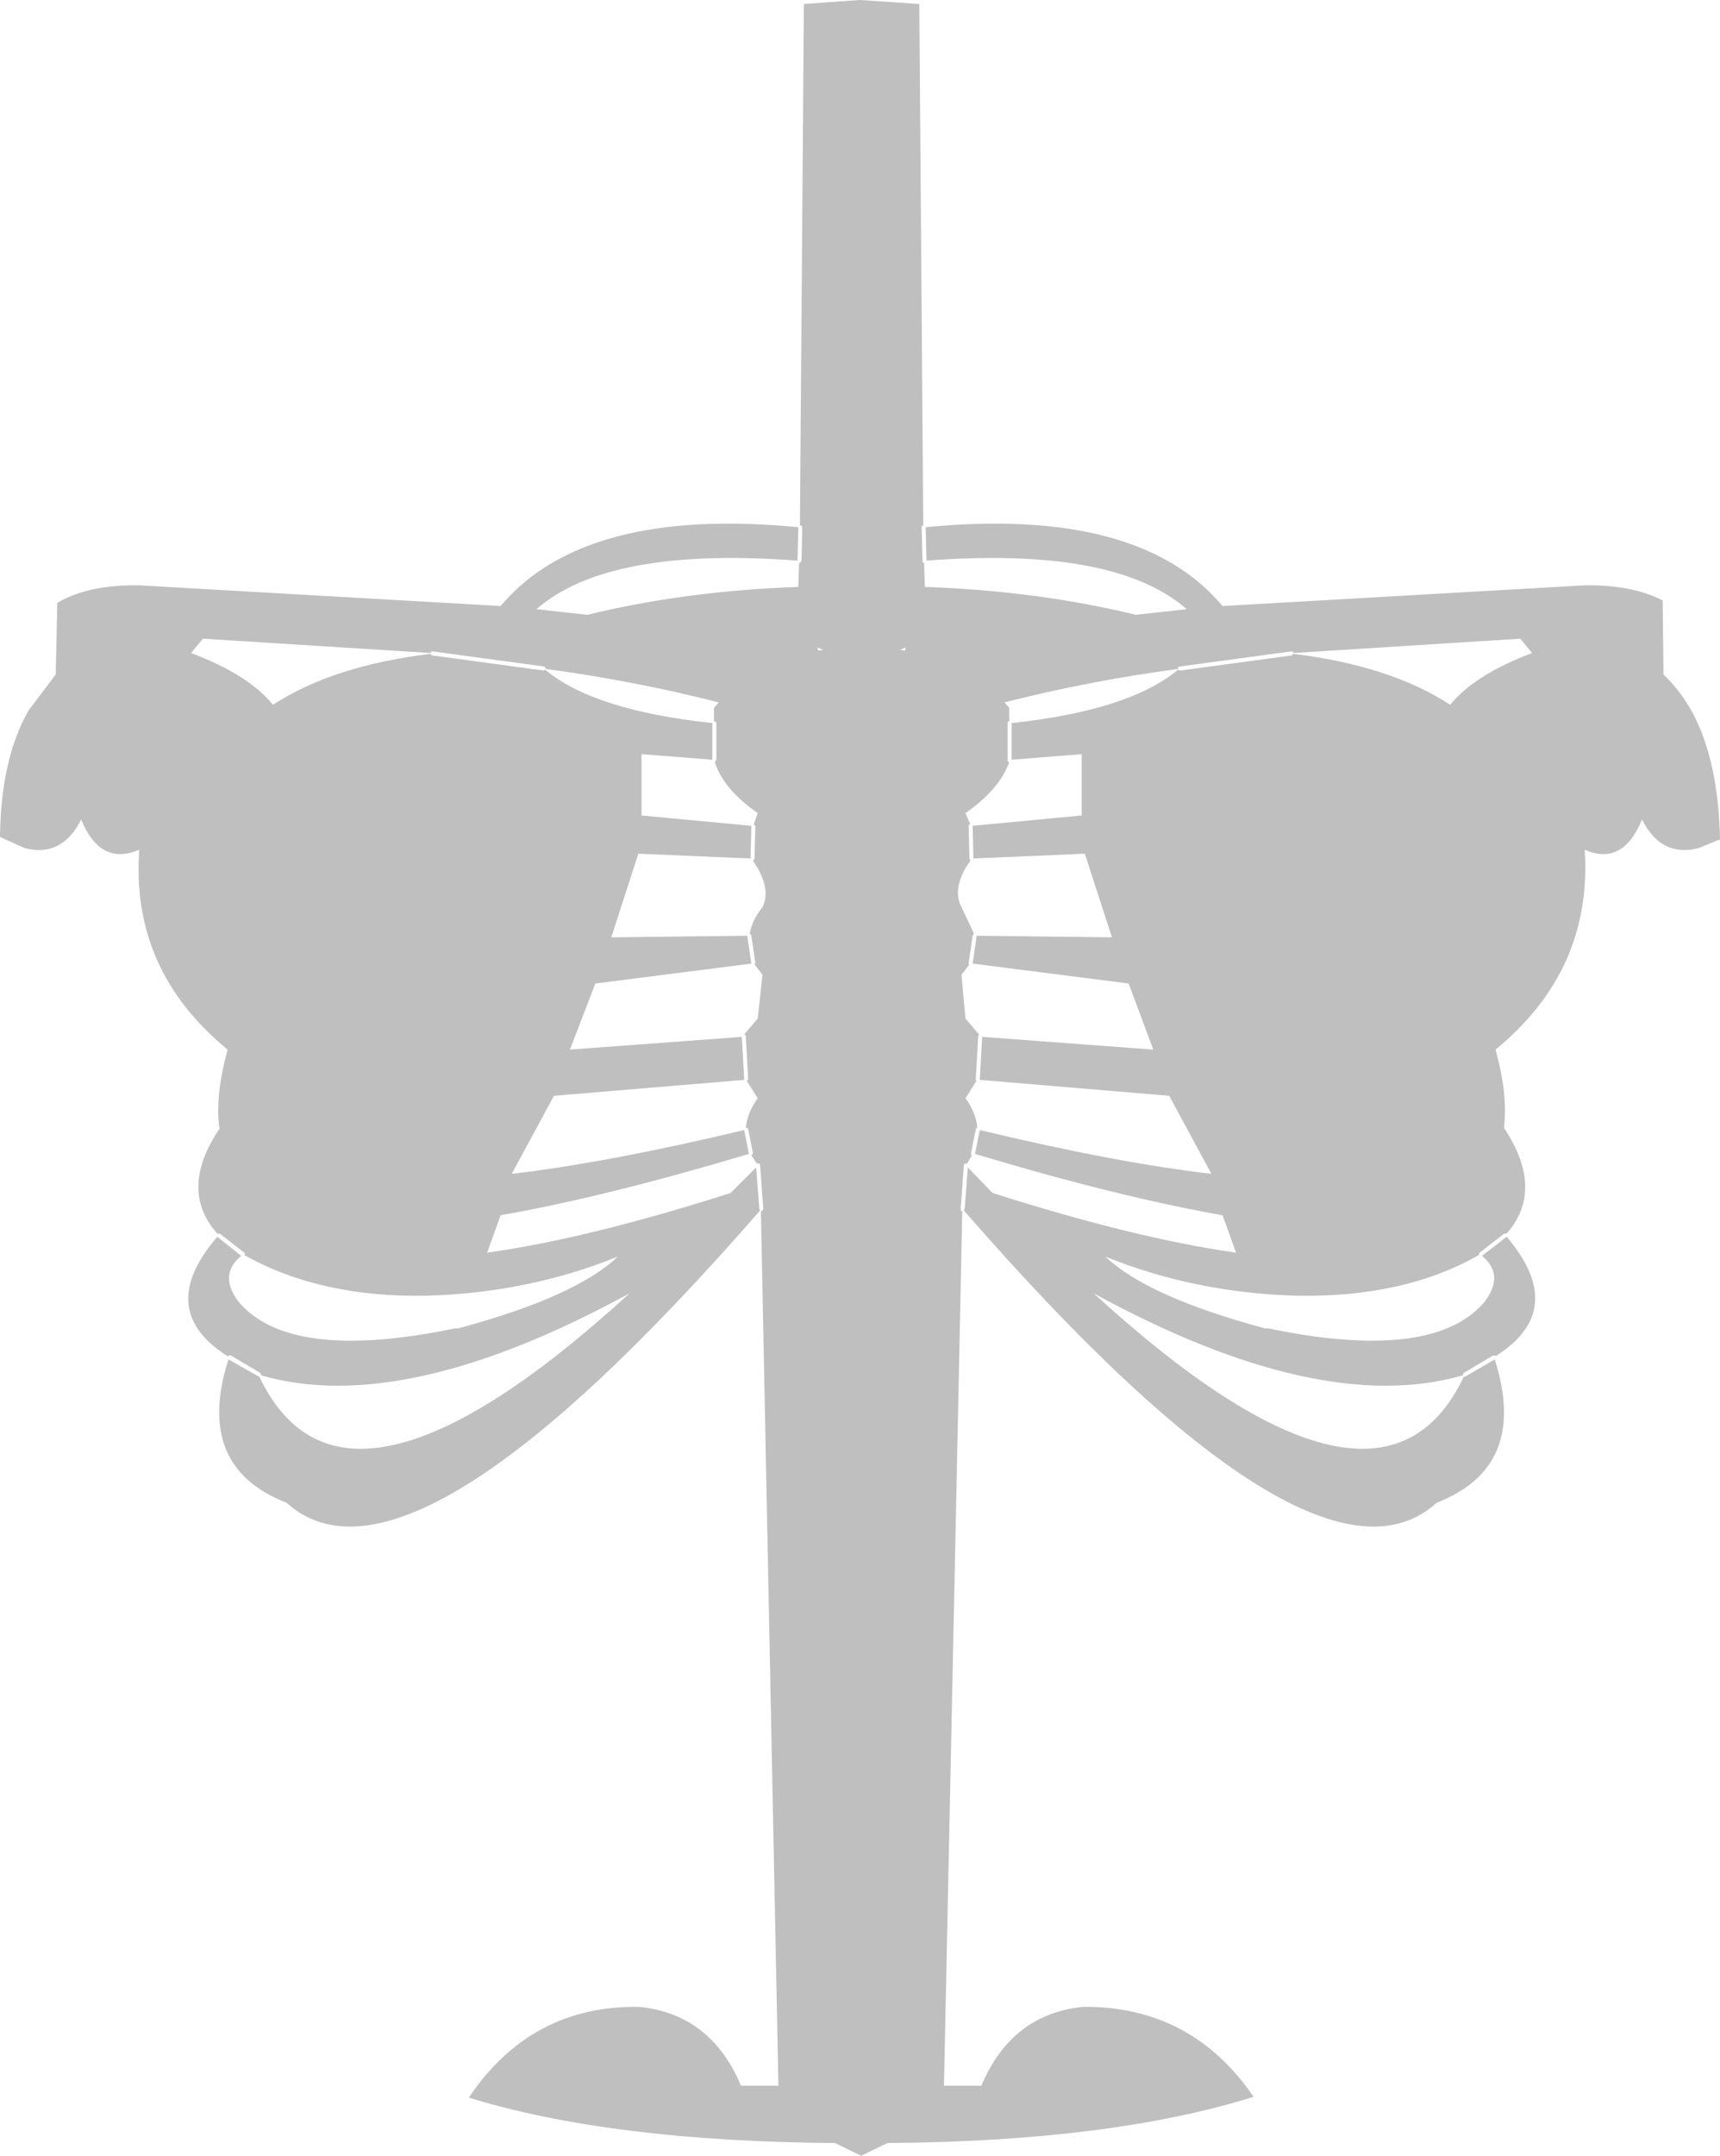 <?xml version="1.0" encoding="UTF-8" standalone="no"?>
<svg xmlns:xlink="http://www.w3.org/1999/xlink" height="135.35px" width="108.05px" xmlns="http://www.w3.org/2000/svg">
  <g transform="matrix(1.0, 0.0, 0.0, 1.0, 54.2, 106.35)">
    <path d="M50.25 -68.65 L50.3 -64.0 Q51.35 -63.0 52.1 -61.65 53.75 -58.6 53.85 -53.65 L52.5 -53.1 Q50.15 -52.5 48.95 -54.9 47.75 -51.95 45.35 -53.0 45.85 -45.45 39.75 -40.45 40.5 -37.75 40.3 -35.75 L40.3 -35.5 Q42.85 -31.65 40.45 -28.9 L40.4 -28.9 40.3 -28.9 38.75 -27.7 38.7 -27.6 38.7 -27.55 Q33.95 -24.85 27.15 -25.0 20.8 -25.2 15.25 -27.45 17.85 -24.95 25.25 -22.95 L25.45 -22.95 Q35.8 -20.8 39.05 -24.6 40.35 -26.3 38.9 -27.5 L40.45 -28.7 Q44.35 -24.1 39.75 -21.2 L39.7 -21.25 39.6 -21.25 37.75 -20.15 37.7 -20.05 37.7 -20.0 Q28.7 -17.4 14.5 -25.15 32.45 -8.75 37.75 -19.9 L37.8 -19.9 37.9 -19.95 39.7 -21.0 Q41.85 -14.25 36.05 -12.0 28.4 -5.05 6.35 -30.35 L6.4 -30.45 6.6 -33.05 8.15 -31.45 Q17.1 -28.6 23.45 -27.7 L22.6 -30.05 Q16.05 -31.2 7.05 -33.9 L7.35 -35.4 Q15.9 -33.35 21.9 -32.65 L19.25 -37.55 7.35 -38.55 7.5 -41.25 18.25 -40.45 16.7 -44.6 6.9 -45.85 7.15 -47.55 7.15 -47.6 15.65 -47.5 13.95 -52.75 6.95 -52.45 6.9 -54.5 13.75 -55.15 13.75 -59.0 9.35 -58.65 9.35 -60.95 Q16.75 -61.75 19.8 -64.3 L19.85 -64.3 Q19.85 -64.25 19.95 -64.25 L26.95 -65.2 27.0 -65.25 27.05 -65.3 Q33.15 -64.55 36.9 -62.1 38.45 -64.0 42.05 -65.35 L41.3 -66.25 27.05 -65.35 27.0 -65.45 26.9 -65.45 19.9 -64.5 19.8 -64.45 19.8 -64.35 Q14.2 -63.6 8.9 -62.25 L9.2 -61.9 9.2 -61.05 9.1 -61.05 9.1 -60.95 9.1 -58.65 9.1 -58.55 9.2 -58.5 Q8.6 -56.8 6.45 -55.3 L6.75 -54.6 6.65 -54.55 6.65 -54.5 6.7 -52.45 6.75 -52.35 6.75 -52.3 6.45 -51.85 Q5.65 -50.4 6.2 -49.4 L7.0 -47.7 6.95 -47.7 6.9 -47.6 6.65 -45.9 6.65 -45.8 6.7 -45.8 6.2 -45.15 6.45 -42.4 7.3 -41.4 7.25 -41.3 7.1 -38.6 7.1 -38.5 7.15 -38.5 6.45 -37.4 Q7.1 -36.5 7.2 -35.55 L7.15 -35.55 7.1 -35.45 6.8 -33.95 6.8 -33.85 6.85 -33.8 6.55 -33.3 6.45 -33.3 6.4 -33.3 6.35 -33.2 6.15 -30.45 6.15 -30.35 6.25 -30.3 5.1 24.6 7.45 24.6 Q9.35 20.1 13.85 19.65 20.65 19.6 24.55 25.3 15.6 28.1 1.55 28.2 L-0.1 29.0 -1.75 28.2 Q-15.8 28.1 -24.75 25.35 -20.85 19.55 -14.05 19.65 -9.55 20.1 -7.65 24.6 L-5.3 24.6 -6.4 -30.3 -6.3 -30.35 -6.25 -30.45 -6.45 -33.2 -6.5 -33.3 -6.6 -33.3 -6.65 -33.3 -7.0 -33.8 -6.95 -33.85 -6.9 -33.95 -7.2 -35.45 -7.25 -35.55 -7.35 -35.55 Q-7.25 -36.5 -6.6 -37.4 L-7.3 -38.5 -7.25 -38.5 -7.2 -38.6 -7.35 -41.3 -7.4 -41.4 -7.45 -41.4 -6.6 -42.4 -6.3 -45.15 -6.8 -45.8 -6.75 -45.9 -7.0 -47.6 -7.05 -47.7 -7.1 -47.7 Q-7.0 -48.5 -6.3 -49.4 -5.8 -50.4 -6.6 -51.85 L-6.9 -52.3 -6.85 -52.35 -6.8 -52.45 -6.75 -54.5 -6.8 -54.55 -6.85 -54.6 -6.6 -55.3 Q-8.75 -56.8 -9.3 -58.5 L-9.25 -58.55 -9.2 -58.65 -9.2 -60.95 -9.25 -61.05 -9.35 -61.05 -9.35 -61.9 -9.05 -62.25 Q-14.35 -63.6 -19.9 -64.35 L-19.95 -64.45 -20.0 -64.5 -27.0 -65.45 -27.1 -65.45 -27.15 -65.35 -41.45 -66.25 -42.2 -65.35 Q-38.6 -64.0 -37.05 -62.1 -33.3 -64.55 -27.15 -65.3 L-27.15 -65.25 -27.05 -65.2 -20.05 -64.25 -19.95 -64.3 Q-16.9 -61.75 -9.45 -60.95 L-9.45 -58.65 -13.9 -59.0 -13.9 -55.15 -7.0 -54.5 -7.05 -52.45 -14.1 -52.75 -15.8 -47.5 -7.25 -47.6 -7.25 -47.55 -7.0 -45.85 -16.8 -44.6 -18.4 -40.45 -7.6 -41.25 -7.45 -38.55 -19.4 -37.55 -22.05 -32.65 Q-16.05 -33.35 -7.45 -35.4 L-7.15 -33.9 Q-16.2 -31.2 -22.75 -30.05 L-23.6 -27.7 Q-17.2 -28.6 -8.3 -31.45 L-6.7 -33.05 -6.5 -30.45 -6.45 -30.35 Q-28.5 -5.05 -36.2 -12.0 -42.0 -14.25 -39.85 -21.0 L-38.0 -19.95 -37.9 -19.9 Q-32.6 -8.75 -14.65 -25.15 -28.85 -17.4 -37.8 -20.0 L-37.8 -20.05 -37.85 -20.15 -39.7 -21.25 -39.8 -21.25 -39.9 -21.2 Q-44.5 -24.1 -40.55 -28.7 L-39.05 -27.5 Q-40.5 -26.3 -39.2 -24.6 -35.95 -20.8 -25.6 -22.95 L-25.4 -22.95 Q-18.0 -24.95 -15.4 -27.45 -20.95 -25.2 -27.3 -25.0 -34.05 -24.85 -38.85 -27.55 L-38.8 -27.6 -38.85 -27.7 -40.4 -28.9 -40.5 -28.9 -40.55 -28.9 Q-43.0 -31.65 -40.4 -35.5 L-40.45 -35.75 Q-40.65 -37.75 -39.9 -40.45 -46.0 -45.45 -45.45 -53.0 -47.9 -51.95 -49.1 -54.9 -50.3 -52.5 -52.65 -53.1 L-54.2 -53.8 Q-54.15 -58.7 -52.4 -61.75 L-50.7 -64.0 -50.6 -68.5 Q-48.65 -69.65 -45.45 -69.6 L-22.75 -68.3 Q-17.5 -74.55 -4.05 -73.25 L-4.1 -71.15 Q-16.0 -72.05 -20.5 -68.1 L-17.3 -67.75 Q-11.15 -69.25 -4.05 -69.5 L-4.0 -71.0 -3.9 -71.05 -3.85 -71.15 -3.8 -73.25 -3.85 -73.35 -3.95 -73.35 -3.7 -106.1 -0.2 -106.35 3.55 -106.1 3.8 -73.35 3.7 -73.35 3.7 -73.25 3.75 -71.15 3.75 -71.05 3.85 -71.0 3.9 -69.5 Q11.0 -69.25 17.15 -67.75 L20.35 -68.1 Q15.85 -72.05 4.0 -71.15 L3.95 -73.25 Q17.35 -74.55 22.6 -68.3 L45.35 -69.6 Q48.3 -69.65 50.25 -68.65 M-2.5 -65.55 L-2.85 -65.7 -2.8 -65.5 -2.5 -65.55 M2.35 -65.55 L2.65 -65.5 2.7 -65.7 2.35 -65.55" fill="#000000" fill-opacity="0.251" fill-rule="evenodd" stroke="none"/>
  </g>
</svg>

